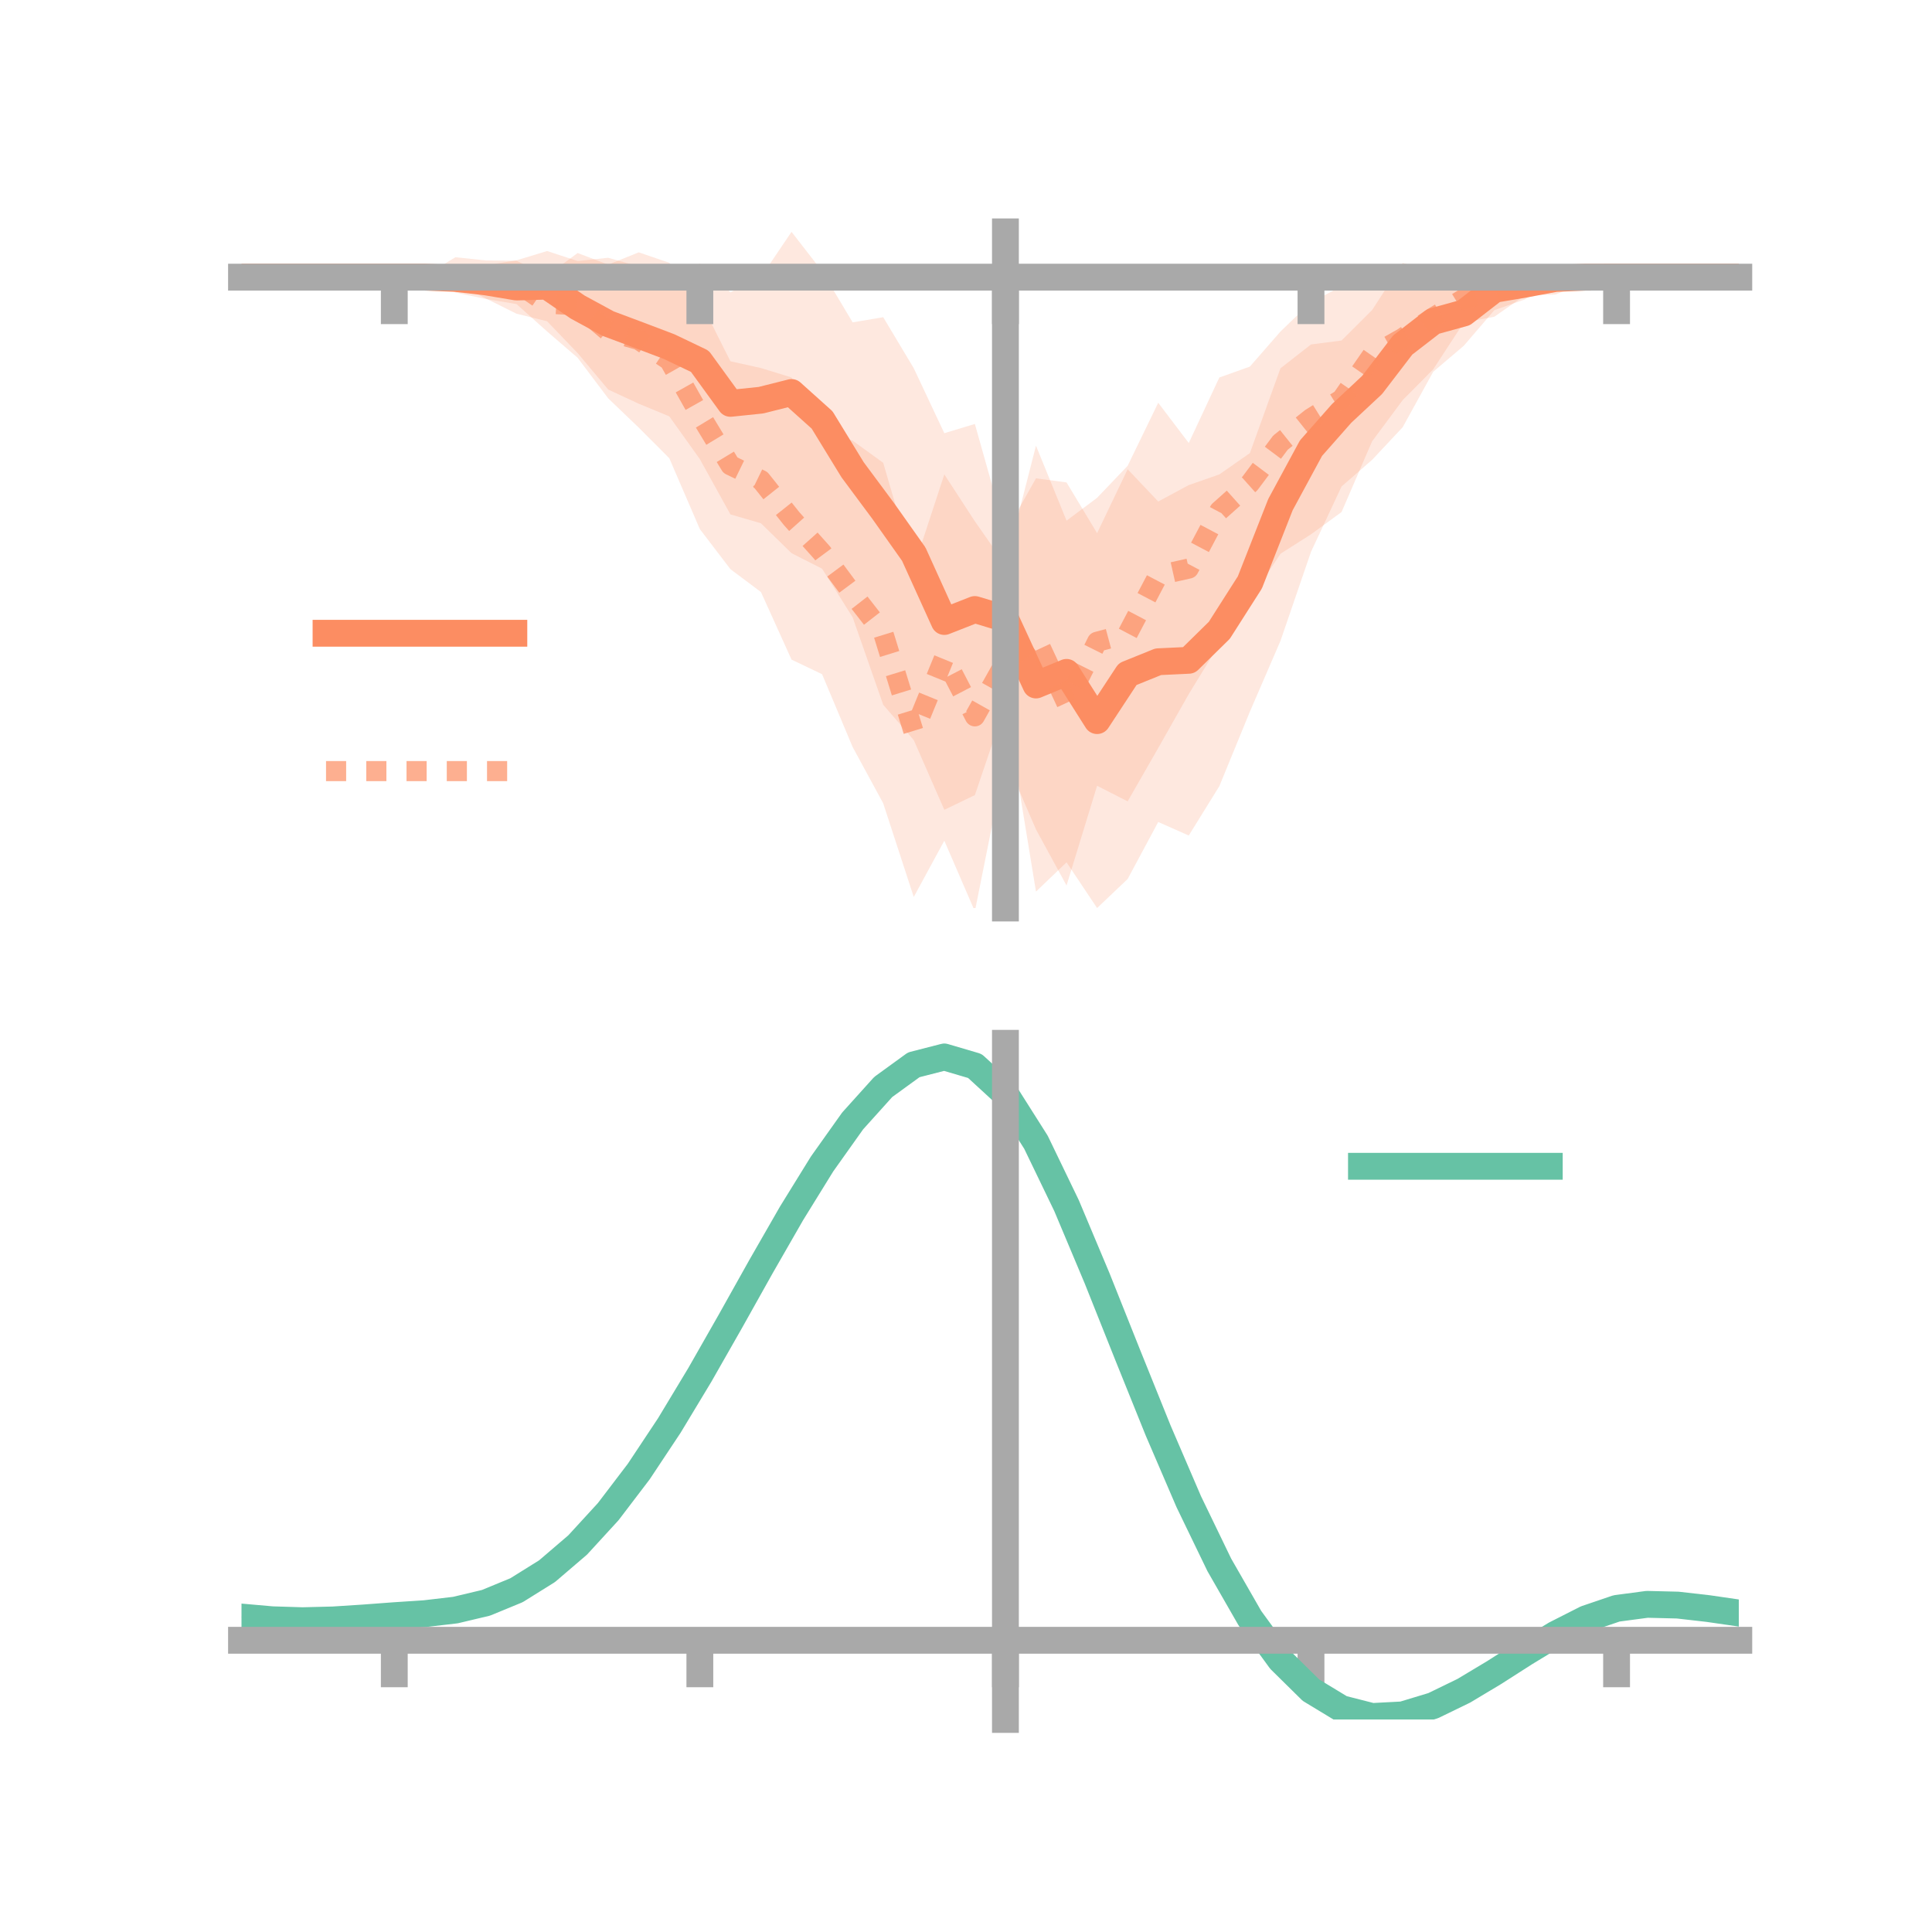 <?xml version="1.0" encoding="utf-8" standalone="no"?>
<!DOCTYPE svg PUBLIC "-//W3C//DTD SVG 1.1//EN"
  "http://www.w3.org/Graphics/SVG/1.1/DTD/svg11.dtd">
<!-- Created with matplotlib (https://matplotlib.org/) -->
<svg height="144pt" version="1.1" viewBox="0 0 144 144" width="144pt" xmlns="http://www.w3.org/2000/svg" xmlns:xlink="http://www.w3.org/1999/xlink">
 <defs>
  <style type="text/css">*{stroke-linecap:butt;stroke-linejoin:round;}</style>
 </defs>
 <g id="figure_1">
  <g id="patch_1">
   <path d="M 0 144 
L 144 144 
L 144 0 
L 0 0 
z
" style="fill:none;"/>
  </g>
  <g id="axes_1">
   <g id="patch_2">
    <path d="M 18 67.68 
L 129.6 67.68 
L 129.6 17.28 
L 18 17.28 
z
" style="fill:none;"/>
   </g>
   <g id="PolyCollection_1">
    <path clip-path="url(#p6e23c8a66b)" d="M 18 20.658 
L 18 20.658 
L 20.278 20.658 
L 22.555 20.658 
L 24.833 20.658 
L 27.11 20.658 
L 29.388 20.658 
L 31.665 20.658 
L 33.943 20.438 
L 36.22 19.774 
L 38.498 19.403 
L 40.776 18.71 
L 43.053 19.455 
L 45.331 19.213 
L 47.608 19.857 
L 49.886 20.647 
L 52.163 19.635 
L 54.441 21.789 
L 56.718 20.653 
L 58.996 17.28 
L 61.273 20.213 
L 63.551 24.027 
L 65.829 23.642 
L 68.106 27.444 
L 70.384 32.288 
L 72.661 31.599 
L 74.939 39.692 
L 77.216 35.654 
L 79.494 35.958 
L 81.771 39.739 
L 84.049 34.974 
L 86.327 37.38 
L 88.604 36.155 
L 90.882 35.36 
L 93.159 33.773 
L 95.437 27.453 
L 97.714 25.674 
L 99.992 25.38 
L 102.269 23.11 
L 104.547 19.592 
L 106.824 20.205 
L 109.102 20.885 
L 111.38 20.014 
L 113.657 20.047 
L 115.935 20.455 
L 118.212 20.649 
L 120.49 20.658 
L 122.767 20.658 
L 125.045 20.658 
L 127.322 20.658 
L 129.6 20.658 
L 129.6 20.658 
L 129.6 20.658 
L 127.322 20.658 
L 125.045 20.658 
L 122.767 20.658 
L 120.49 20.658 
L 118.212 20.672 
L 115.935 21.052 
L 113.657 22.316 
L 111.38 23.117 
L 109.102 25.772 
L 106.824 27.709 
L 104.547 31.844 
L 102.269 34.275 
L 99.992 36.259 
L 97.714 41.131 
L 95.437 47.772 
L 93.159 53.042 
L 90.882 58.597 
L 88.604 62.275 
L 86.327 61.267 
L 84.049 65.514 
L 81.771 67.68 
L 79.494 64.272 
L 77.216 66.455 
L 74.939 52.544 
L 72.661 59.262 
L 70.384 60.359 
L 68.106 55.16 
L 65.829 52.528 
L 63.551 46.01 
L 61.273 42.386 
L 58.996 41.23 
L 56.718 39.003 
L 54.441 38.34 
L 52.163 34.222 
L 49.886 31.033 
L 47.608 30.091 
L 45.331 29.033 
L 43.053 26.316 
L 40.776 23.945 
L 38.498 23.382 
L 36.22 22.25 
L 33.943 21.066 
L 31.665 20.658 
L 29.388 20.658 
L 27.11 20.658 
L 24.833 20.658 
L 22.555 20.658 
L 20.278 20.658 
L 18 20.658 
z
" style="fill:#fc8d62;fill-opacity:0.2;"/>
   </g>
   <g id="PolyCollection_2">
    <path clip-path="url(#p6e23c8a66b)" d="M 18 20.658 
L 18 20.658 
L 20.278 20.658 
L 22.555 20.658 
L 24.833 20.658 
L 27.11 20.658 
L 29.388 20.658 
L 31.665 20.559 
L 33.943 19.172 
L 36.22 19.413 
L 38.498 19.432 
L 40.776 20.545 
L 43.053 18.858 
L 45.331 19.723 
L 47.608 18.807 
L 49.886 19.587 
L 52.163 22.383 
L 54.441 26.928 
L 56.718 27.431 
L 58.996 28.133 
L 61.273 32.136 
L 63.551 32.845 
L 65.829 34.495 
L 68.106 42.305 
L 70.384 35.358 
L 72.661 38.856 
L 74.939 42.115 
L 77.216 33.22 
L 79.494 38.808 
L 81.771 37.104 
L 84.049 34.717 
L 86.327 30.02 
L 88.604 33.02 
L 90.882 28.137 
L 93.159 27.324 
L 95.437 24.711 
L 97.714 22.521 
L 99.992 21.349 
L 102.269 20.067 
L 104.547 20.567 
L 106.824 19.793 
L 109.102 20.489 
L 111.38 19.982 
L 113.657 19.95 
L 115.935 19.95 
L 118.212 20.406 
L 120.49 20.658 
L 122.767 20.658 
L 125.045 20.658 
L 127.322 20.658 
L 129.6 20.658 
L 129.6 20.658 
L 129.6 20.658 
L 127.322 20.658 
L 125.045 20.658 
L 122.767 20.658 
L 120.49 20.658 
L 118.212 21 
L 115.935 21.954 
L 113.657 22.017 
L 111.38 23.607 
L 109.102 24.037 
L 106.824 27.527 
L 104.547 29.825 
L 102.269 32.893 
L 99.992 38.165 
L 97.714 39.825 
L 95.437 41.275 
L 93.159 44.747 
L 90.882 48.007 
L 88.604 51.732 
L 86.327 55.754 
L 84.049 59.729 
L 81.771 58.567 
L 79.494 66.001 
L 77.216 61.821 
L 74.939 56.557 
L 72.661 67.926 
L 70.384 62.661 
L 68.106 66.857 
L 65.829 59.874 
L 63.551 55.679 
L 61.273 50.252 
L 58.996 49.164 
L 56.718 44.128 
L 54.441 42.422 
L 52.163 39.437 
L 49.886 34.155 
L 47.608 31.871 
L 45.331 29.69 
L 43.053 26.667 
L 40.776 24.703 
L 38.498 22.664 
L 36.22 22.284 
L 33.943 21.804 
L 31.665 20.733 
L 29.388 20.658 
L 27.11 20.658 
L 24.833 20.658 
L 22.555 20.658 
L 20.278 20.658 
L 18 20.658 
z
" style="fill:#fc8d62;fill-opacity:0.2;"/>
   </g>
   <g id="matplotlib.axis_1">
    <g id="xtick_1">
     <g id="line2d_1">
      <defs>
       <path d="M 0 0 
L 0 3.5 
" id="m5f02b277eb" style="stroke:#a9a9a9;stroke-width:2;"/>
      </defs>
      <g>
       <use style="fill:#a9a9a9;stroke:#a9a9a9;stroke-width:2;" x="29.388" xlink:href="#m5f02b277eb" y="20.658"/>
      </g>
     </g>
    </g>
    <g id="xtick_2">
     <g id="line2d_2">
      <g>
       <use style="fill:#a9a9a9;stroke:#a9a9a9;stroke-width:2;" x="52.163" xlink:href="#m5f02b277eb" y="20.658"/>
      </g>
     </g>
    </g>
    <g id="xtick_3">
     <g id="line2d_3">
      <g>
       <use style="fill:#a9a9a9;stroke:#a9a9a9;stroke-width:2;" x="74.939" xlink:href="#m5f02b277eb" y="20.658"/>
      </g>
     </g>
    </g>
    <g id="xtick_4">
     <g id="line2d_4">
      <g>
       <use style="fill:#a9a9a9;stroke:#a9a9a9;stroke-width:2;" x="97.714" xlink:href="#m5f02b277eb" y="20.658"/>
      </g>
     </g>
    </g>
    <g id="xtick_5">
     <g id="line2d_5">
      <g>
       <use style="fill:#a9a9a9;stroke:#a9a9a9;stroke-width:2;" x="120.49" xlink:href="#m5f02b277eb" y="20.658"/>
      </g>
     </g>
    </g>
   </g>
   <g id="matplotlib.axis_2"/>
   <g id="line2d_6">
    <path clip-path="url(#p6e23c8a66b)" d="M 18 20.658 
L 20.278 20.658 
L 22.555 20.658 
L 24.833 20.658 
L 27.11 20.658 
L 29.388 20.658 
L 31.665 20.658 
L 33.943 20.752 
L 36.22 21.012 
L 38.498 21.392 
L 40.776 21.327 
L 43.053 22.885 
L 45.331 24.123 
L 47.608 24.974 
L 49.886 25.84 
L 52.163 26.929 
L 54.441 30.064 
L 56.718 29.828 
L 58.996 29.255 
L 61.273 31.299 
L 63.551 35.019 
L 65.829 38.085 
L 68.106 41.302 
L 70.384 46.323 
L 72.661 45.43 
L 74.939 46.118 
L 77.216 51.055 
L 79.494 50.115 
L 81.771 53.71 
L 84.049 50.244 
L 86.327 49.323 
L 88.604 49.215 
L 90.882 46.978 
L 93.159 43.407 
L 95.437 37.613 
L 97.714 33.403 
L 99.992 30.82 
L 102.269 28.693 
L 104.547 25.718 
L 106.824 23.957 
L 109.102 23.329 
L 111.38 21.565 
L 113.657 21.181 
L 115.935 20.754 
L 118.212 20.66 
L 120.49 20.658 
L 122.767 20.658 
L 125.045 20.658 
L 127.322 20.658 
L 129.6 20.658 
" style="fill:none;stroke:#fc8d62;stroke-linecap:square;stroke-width:2;"/>
   </g>
   <g id="line2d_7">
    <path clip-path="url(#p6e23c8a66b)" d="M 18 20.658 
L 20.278 20.658 
L 22.555 20.658 
L 24.833 20.658 
L 27.11 20.658 
L 29.388 20.658 
L 31.665 20.646 
L 33.943 20.488 
L 36.22 20.849 
L 38.498 21.048 
L 40.776 22.624 
L 43.053 22.762 
L 45.331 24.706 
L 47.608 25.339 
L 49.886 26.871 
L 52.163 30.91 
L 54.441 34.675 
L 56.718 35.78 
L 58.996 38.648 
L 61.273 41.194 
L 63.551 44.262 
L 65.829 47.185 
L 68.106 54.581 
L 70.384 49.009 
L 72.661 53.391 
L 74.939 49.336 
L 77.216 47.52 
L 79.494 52.405 
L 81.771 47.836 
L 84.049 47.223 
L 86.327 42.887 
L 88.604 42.376 
L 90.882 38.072 
L 93.159 36.036 
L 95.437 32.993 
L 97.714 31.173 
L 99.992 29.757 
L 102.269 26.48 
L 104.547 25.196 
L 106.824 23.66 
L 109.102 22.263 
L 111.38 21.794 
L 113.657 20.984 
L 115.935 20.952 
L 118.212 20.703 
L 120.49 20.658 
L 122.767 20.658 
L 125.045 20.658 
L 127.322 20.658 
L 129.6 20.658 
" style="fill:none;stroke:#fc8d62;stroke-dasharray:1.5,1.5;stroke-dashoffset:0;stroke-opacity:0.7;stroke-width:1.5;"/>
   </g>
   <g id="patch_3">
    <path d="M 74.939 67.68 
L 74.939 17.28 
" style="fill:none;stroke:#a9a9a9;stroke-linecap:square;stroke-linejoin:miter;stroke-width:2;"/>
   </g>
   <g id="patch_4">
    <path d="M 129.6 67.68 
L 129.6 17.28 
" style="fill:none;"/>
   </g>
   <g id="patch_5">
    <path d="M 18 20.658 
L 129.6 20.658 
" style="fill:none;stroke:#a9a9a9;stroke-linecap:square;stroke-linejoin:miter;stroke-width:2;"/>
   </g>
   <g id="patch_6">
    <path d="M 18 17.28 
L 129.6 17.28 
" style="fill:none;"/>
   </g>
   <g id="legend_1">
    <g id="line2d_8">
     <path d="M 24.3 47.2 
L 38.3 47.2 
" style="fill:none;stroke:#fc8d62;stroke-linecap:square;stroke-width:2;"/>
    </g>
    <g id="line2d_9"/>
    <g id="text_1">
     <!--   -->
     <g transform="translate(43.9 49.65)scale(0.07 -0.07)">
      <defs>
       <path id="DejaVuSans-32"/>
      </defs>
      <use xlink:href="#DejaVuSans-32"/>
     </g>
    </g>
    <g id="line2d_10">
     <path d="M 24.3 57.474 
L 38.3 57.474 
" style="fill:none;stroke:#fc8d62;stroke-dasharray:1.5,1.5;stroke-dashoffset:0;stroke-opacity:0.7;stroke-width:1.5;"/>
    </g>
    <g id="line2d_11"/>
    <g id="text_2">
     <!--   -->
     <g transform="translate(43.9 59.924)scale(0.07 -0.07)">
      <use xlink:href="#DejaVuSans-32"/>
     </g>
    </g>
   </g>
  </g>
  <g id="axes_2">
   <g id="patch_7">
    <path d="M 18 128.16 
L 129.6 128.16 
L 129.6 77.76 
L 18 77.76 
z
" style="fill:none;"/>
   </g>
   <g id="PolyCollection_3">
    <path clip-path="url(#p753f6b47f0)" d="M 18 120.568 
L 18 120.483 
L 20.278 120.695 
L 22.555 120.768 
L 24.833 120.705 
L 27.11 120.549 
L 29.388 120.372 
L 31.665 120.216 
L 33.943 119.944 
L 36.22 119.396 
L 38.498 118.445 
L 40.776 117 
L 43.053 115.01 
L 45.331 112.466 
L 47.608 109.4 
L 49.886 105.879 
L 52.163 102.005 
L 54.441 97.906 
L 56.718 93.737 
L 58.996 89.673 
L 61.273 85.903 
L 63.551 82.625 
L 65.829 80.042 
L 68.106 78.356 
L 70.384 77.76 
L 72.661 78.442 
L 74.939 80.568 
L 77.216 84.218 
L 79.494 89.013 
L 81.771 94.515 
L 84.049 100.317 
L 86.327 106.062 
L 88.604 111.45 
L 90.882 116.246 
L 93.159 120.283 
L 95.437 123.458 
L 97.714 125.732 
L 99.992 127.127 
L 102.269 127.714 
L 104.547 127.601 
L 106.824 126.925 
L 109.102 125.836 
L 111.38 124.496 
L 113.657 123.065 
L 115.935 121.704 
L 118.212 120.564 
L 120.49 119.796 
L 122.767 119.496 
L 125.045 119.558 
L 127.322 119.826 
L 129.6 120.17 
L 129.6 120.28 
L 129.6 120.28 
L 127.322 119.961 
L 125.045 119.711 
L 122.767 119.66 
L 120.49 119.966 
L 118.212 120.748 
L 115.935 121.92 
L 113.657 123.33 
L 111.38 124.814 
L 109.102 126.205 
L 106.824 127.332 
L 104.547 128.033 
L 102.269 128.16 
L 99.992 127.587 
L 97.714 126.222 
L 95.437 124.008 
L 93.159 120.934 
L 90.882 117.036 
L 88.604 112.408 
L 86.327 107.206 
L 84.049 101.653 
L 81.771 96.038 
L 79.494 90.707 
L 77.216 86.058 
L 74.939 82.518 
L 72.661 80.461 
L 70.384 79.802 
L 68.106 80.375 
L 65.829 81.995 
L 63.551 84.471 
L 61.273 87.606 
L 58.996 91.205 
L 56.718 95.079 
L 54.441 99.046 
L 52.163 102.941 
L 49.886 106.621 
L 47.608 109.964 
L 45.331 112.878 
L 43.053 115.302 
L 40.776 117.209 
L 38.498 118.606 
L 36.22 119.534 
L 33.943 120.069 
L 31.665 120.331 
L 29.388 120.474 
L 27.11 120.636 
L 24.833 120.775 
L 22.555 120.827 
L 20.278 120.76 
L 18 120.568 
z
" style="fill:#66c2a5;fill-opacity:0.2;"/>
   </g>
   <g id="matplotlib.axis_3">
    <g id="xtick_6">
     <g id="line2d_12">
      <g>
       <use style="fill:#a9a9a9;stroke:#a9a9a9;stroke-width:2;" x="29.388" xlink:href="#m5f02b277eb" y="122.256"/>
      </g>
     </g>
    </g>
    <g id="xtick_7">
     <g id="line2d_13">
      <g>
       <use style="fill:#a9a9a9;stroke:#a9a9a9;stroke-width:2;" x="52.163" xlink:href="#m5f02b277eb" y="122.256"/>
      </g>
     </g>
    </g>
    <g id="xtick_8">
     <g id="line2d_14">
      <g>
       <use style="fill:#a9a9a9;stroke:#a9a9a9;stroke-width:2;" x="74.939" xlink:href="#m5f02b277eb" y="122.256"/>
      </g>
     </g>
    </g>
    <g id="xtick_9">
     <g id="line2d_15">
      <g>
       <use style="fill:#a9a9a9;stroke:#a9a9a9;stroke-width:2;" x="97.714" xlink:href="#m5f02b277eb" y="122.256"/>
      </g>
     </g>
    </g>
    <g id="xtick_10">
     <g id="line2d_16">
      <g>
       <use style="fill:#a9a9a9;stroke:#a9a9a9;stroke-width:2;" x="120.49" xlink:href="#m5f02b277eb" y="122.256"/>
      </g>
     </g>
    </g>
   </g>
   <g id="matplotlib.axis_4"/>
   <g id="line2d_17">
    <path clip-path="url(#p753f6b47f0)" d="M 18 120.526 
L 20.278 120.727 
L 22.555 120.797 
L 24.833 120.74 
L 27.11 120.593 
L 29.388 120.423 
L 31.665 120.273 
L 33.943 120.006 
L 36.22 119.465 
L 38.498 118.526 
L 40.776 117.105 
L 43.053 115.156 
L 45.331 112.672 
L 47.608 109.682 
L 49.886 106.25 
L 52.163 102.473 
L 54.441 98.476 
L 56.718 94.408 
L 58.996 90.439 
L 61.273 86.754 
L 63.551 83.548 
L 65.829 81.019 
L 68.106 79.365 
L 70.384 78.781 
L 72.661 79.451 
L 74.939 81.543 
L 77.216 85.138 
L 79.494 89.86 
L 81.771 95.276 
L 84.049 100.985 
L 86.327 106.634 
L 88.604 111.929 
L 90.882 116.641 
L 93.159 120.608 
L 95.437 123.733 
L 97.714 125.977 
L 99.992 127.357 
L 102.269 127.937 
L 104.547 127.817 
L 106.824 127.128 
L 109.102 126.021 
L 111.38 124.655 
L 113.657 123.198 
L 115.935 121.812 
L 118.212 120.656 
L 120.49 119.881 
L 122.767 119.578 
L 125.045 119.634 
L 127.322 119.894 
L 129.6 120.225 
" style="fill:none;stroke:#66c2a5;stroke-linecap:square;stroke-width:2;"/>
   </g>
   <g id="patch_8">
    <path d="M 74.939 128.16 
L 74.939 77.76 
" style="fill:none;stroke:#a9a9a9;stroke-linecap:square;stroke-linejoin:miter;stroke-width:2;"/>
   </g>
   <g id="patch_9">
    <path d="M 129.6 128.16 
L 129.6 77.76 
" style="fill:none;"/>
   </g>
   <g id="patch_10">
    <path d="M 18 122.256 
L 129.6 122.256 
" style="fill:none;stroke:#a9a9a9;stroke-linecap:square;stroke-linejoin:miter;stroke-width:2;"/>
   </g>
   <g id="patch_11">
    <path d="M 18 77.76 
L 129.6 77.76 
" style="fill:none;"/>
   </g>
   <g id="legend_2">
    <g id="line2d_18">
     <path d="M 101.475 86.929 
L 115.475 86.929 
" style="fill:none;stroke:#66c2a5;stroke-linecap:square;stroke-width:2;"/>
    </g>
    <g id="line2d_19"/>
    <g id="text_3">
     <!--   -->
     <g transform="translate(121.075 89.379)scale(0.07 -0.07)">
      <use xlink:href="#DejaVuSans-32"/>
     </g>
    </g>
   </g>
  </g>
 </g>
 <defs>
  <clipPath id="p6e23c8a66b">
   <rect height="50.4" width="111.6" x="18" y="17.28"/>
  </clipPath>
  <clipPath id="p753f6b47f0">
   <rect height="50.4" width="111.6" x="18" y="77.76"/>
  </clipPath>
 </defs>
</svg>
